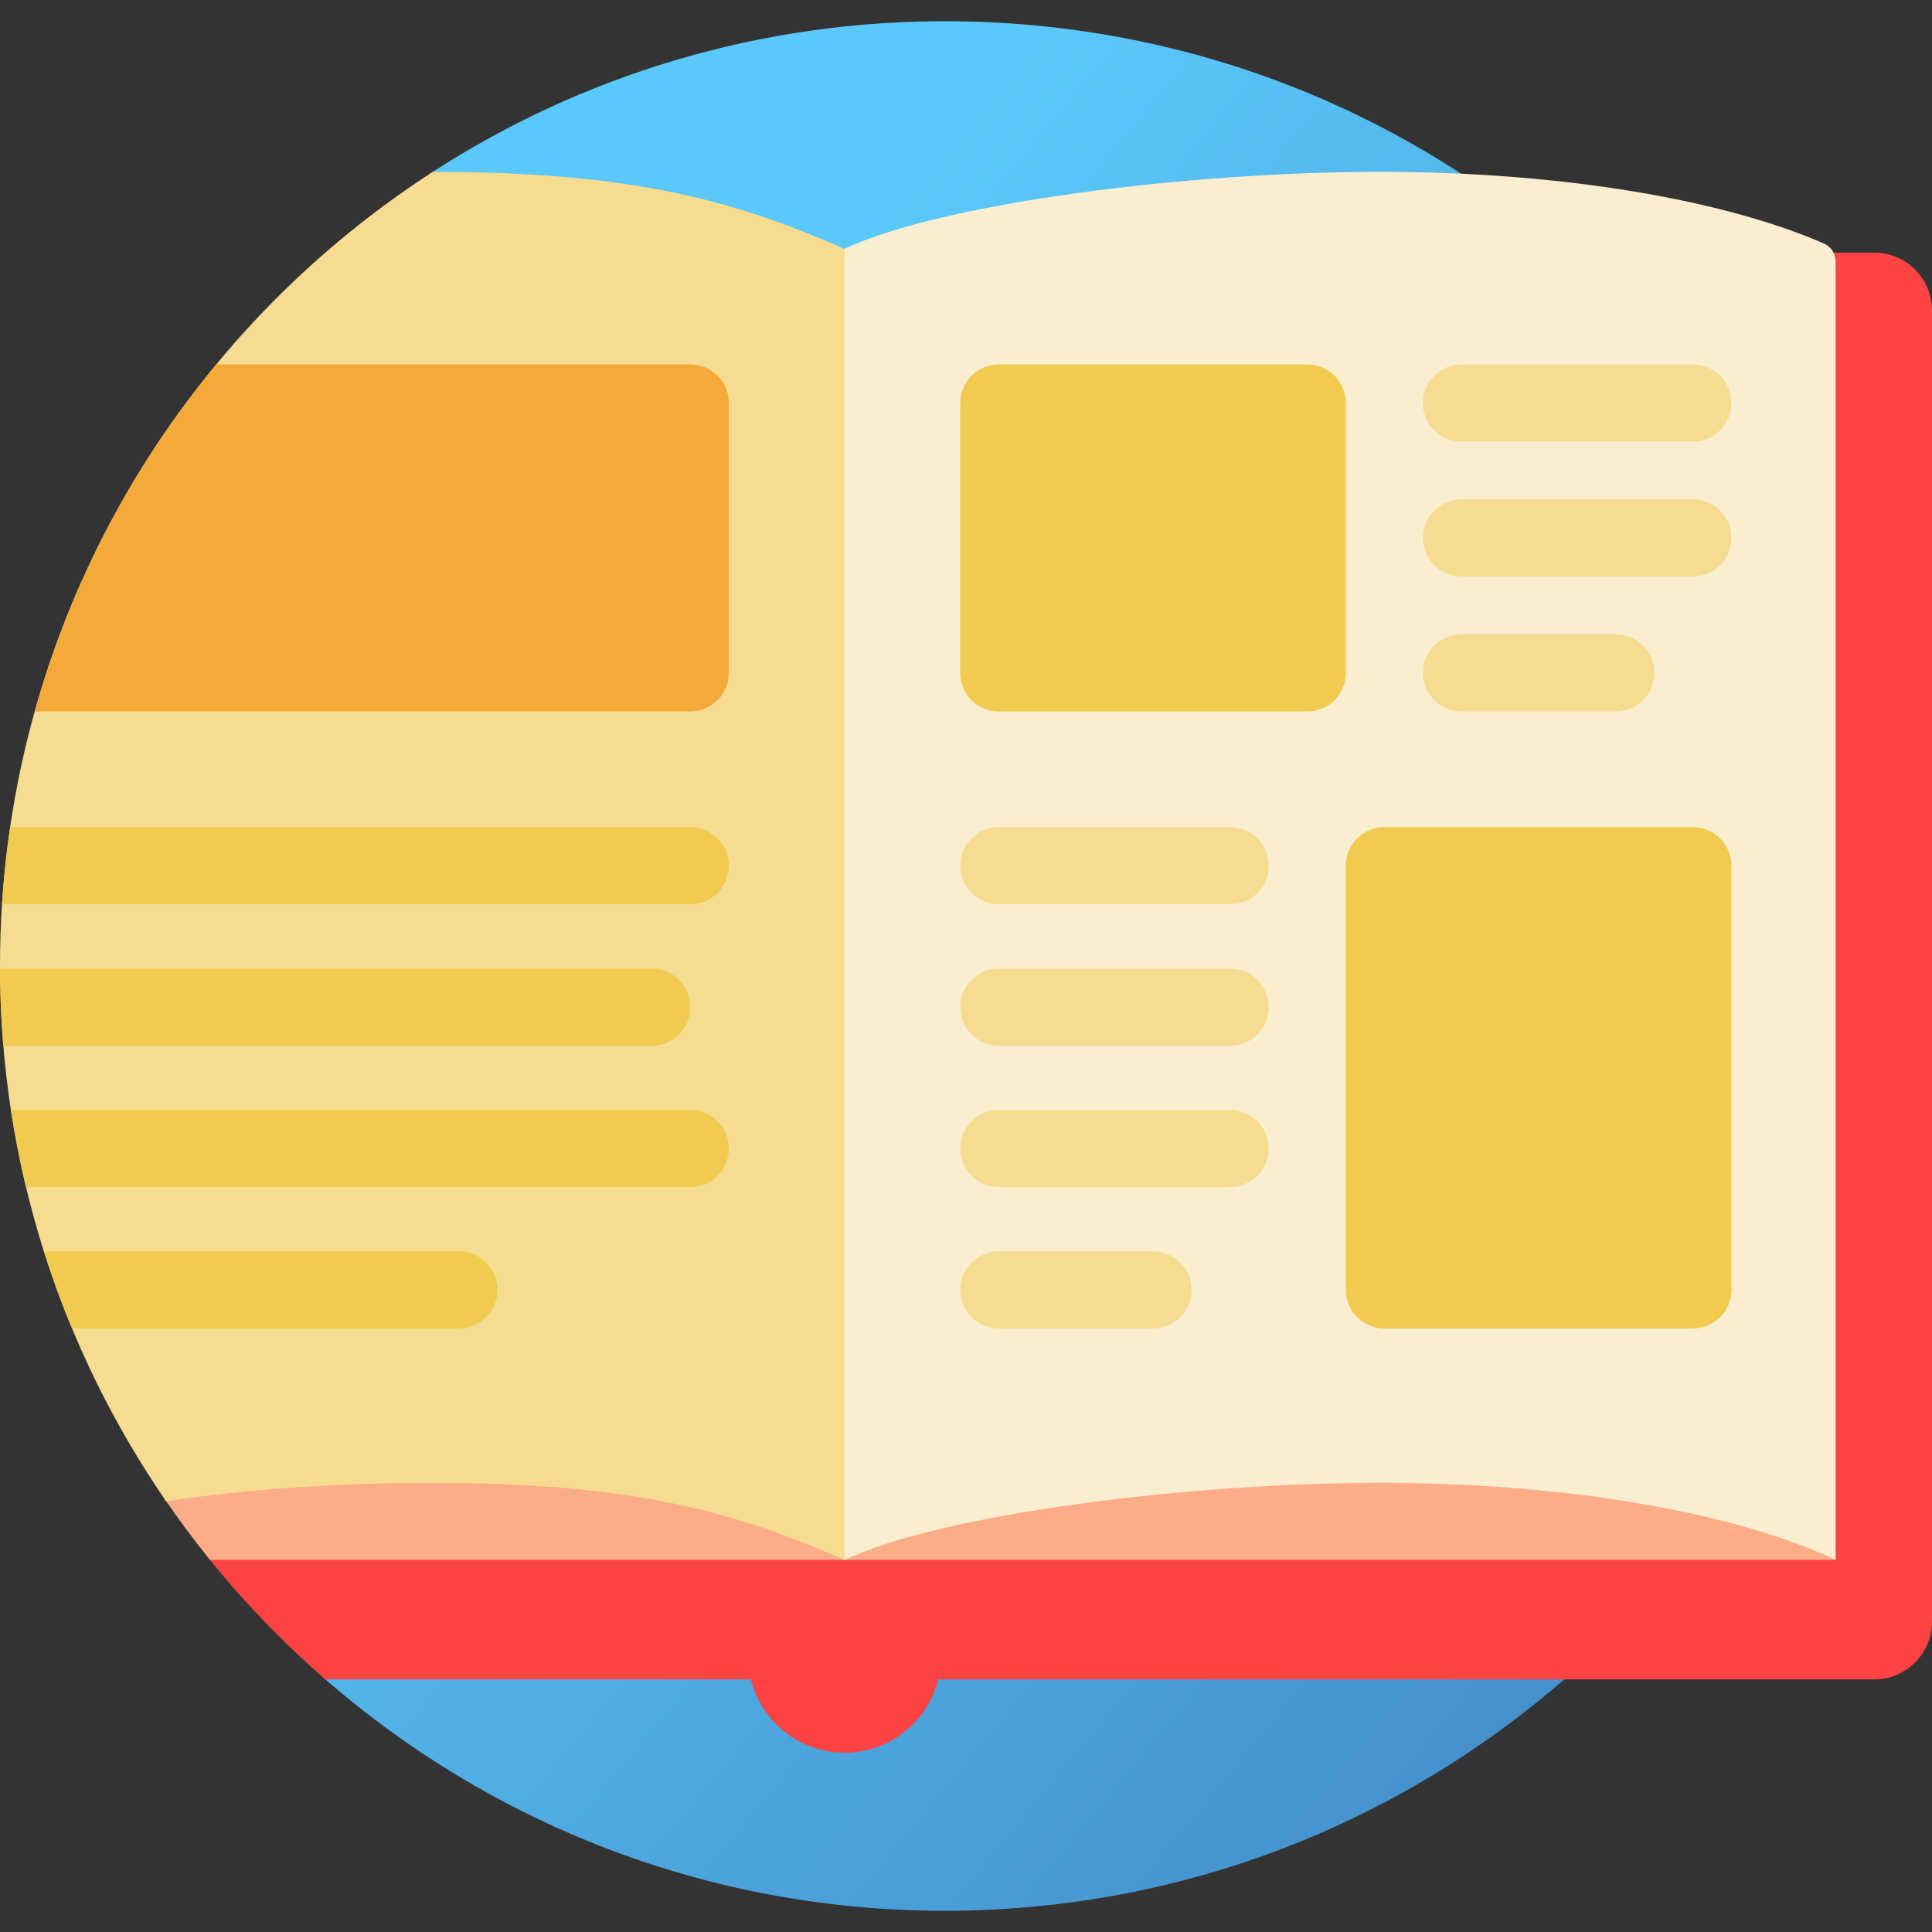 <svg width="50" height="50" viewBox="0 0 50 50" fill="none" xmlns="http://www.w3.org/2000/svg">
<rect x="0" y="0" width="50" height="50" fill="#333333" stroke="none"/>
<g clip-path="url(#clip0_12_94)">
<path d="M48.902 25.052C48.874 38.532 37.938 49.451 24.451 49.451C18.294 49.451 12.669 47.176 8.371 43.42C8.181 43.254 8.196 42.954 8.402 42.81C14.726 38.39 18.862 31.055 18.862 22.755C18.862 15.707 15.881 9.356 11.11 4.894C10.986 4.778 11.001 4.577 11.143 4.484C15.033 1.956 19.686 0.504 24.682 0.55C38.16 0.674 48.931 11.574 48.902 25.052Z" fill="url(#paint0_linear_12_94)"/>
<path d="M50 8.034V41.966C50 42.793 49.33 43.463 48.503 43.463H24.279C24.011 44.552 23.028 45.359 21.856 45.359C20.685 45.359 19.702 44.552 19.434 43.463H8.42C7.307 42.495 6.281 41.428 5.358 40.276C4.933 39.746 5.309 38.959 5.989 38.959H44.178C45.005 38.959 45.675 38.289 45.675 37.462V6.537H48.503C49.33 6.537 50 7.207 50 8.034Z" fill="#FD4343"/>
<path d="M47.505 40.369H5.433C5.027 39.867 4.64 39.348 4.274 38.814C2.22 35.821 4.341 31.753 7.97 31.753H38.889C43.647 31.753 47.505 35.611 47.505 40.369Z" fill="#FDAC89"/>
<path d="M22.854 7.07V39.98C22.478 40.104 22.142 40.234 21.856 40.369C19.098 39.167 16.502 38.376 11.178 38.376C8.704 38.376 6.368 38.547 4.298 38.85C1.587 34.913 0 30.142 0 25C0 16.379 4.461 8.801 11.201 4.447C16.516 4.449 19.102 5.24 21.856 6.44L21.865 6.436C22.325 6.219 22.854 6.562 22.854 7.07Z" fill="#F5DC90"/>
<path d="M18.862 10.429V17.415C18.862 17.966 18.416 18.413 17.864 18.413H0.898C0.898 18.413 0.898 18.413 0.898 18.413C1.829 15.077 3.449 12.028 5.596 9.431H17.864C18.416 9.431 18.862 9.878 18.862 10.429Z" fill="#F4AA39"/>
<path d="M17.864 23.403H0.051C0.095 22.73 0.165 22.064 0.262 21.407H17.864C18.416 21.407 18.862 21.854 18.862 22.405C18.862 22.956 18.416 23.403 17.864 23.403ZM17.864 26.065C17.864 25.513 17.418 25.067 16.866 25.067H0C0.002 25.739 0.031 26.404 0.086 27.063H16.866C17.418 27.063 17.864 26.616 17.864 26.065ZM17.864 28.726H0.282C0.385 29.401 0.516 30.066 0.673 30.722H17.864C18.416 30.722 18.862 30.275 18.862 29.724C18.862 29.173 18.416 28.726 17.864 28.726ZM11.876 32.385H1.135C1.35 33.064 1.593 33.73 1.864 34.381H11.876C12.428 34.381 12.874 33.934 12.874 33.383C12.874 32.832 12.428 32.385 11.876 32.385Z" fill="#F1CA50"/>
<path d="M35.728 4.447C40.45 4.447 44.632 5.179 47.207 6.304C47.389 6.384 47.505 6.564 47.505 6.762V40.369C44.962 39.167 40.637 38.376 35.728 38.376C30.82 38.376 24.399 39.167 21.856 40.369V6.44C24.399 5.238 30.82 4.447 35.728 4.447Z" fill="#F9EECF"/>
<path d="M36.826 10.429C36.826 9.878 37.273 9.431 37.824 9.431H43.812C44.364 9.431 44.81 9.878 44.81 10.429C44.81 10.98 44.364 11.427 43.812 11.427H37.824C37.273 11.427 36.826 10.98 36.826 10.429ZM43.812 12.924H37.824C37.273 12.924 36.826 13.371 36.826 13.922C36.826 14.473 37.273 14.92 37.824 14.92H43.812C44.364 14.92 44.81 14.473 44.81 13.922C44.81 13.371 44.364 12.924 43.812 12.924ZM41.816 16.417H37.824C37.273 16.417 36.826 16.864 36.826 17.415C36.826 17.966 37.273 18.413 37.824 18.413H41.816C42.368 18.413 42.814 17.966 42.814 17.415C42.814 16.864 42.368 16.417 41.816 16.417ZM31.836 25.067H25.848C25.297 25.067 24.85 25.513 24.85 26.065C24.85 26.616 25.297 27.063 25.848 27.063H31.836C32.388 27.063 32.834 26.616 32.834 26.065C32.834 25.513 32.388 25.067 31.836 25.067ZM31.836 21.407H25.848C25.297 21.407 24.85 21.854 24.85 22.405C24.85 22.956 25.297 23.403 25.848 23.403H31.836C32.388 23.403 32.834 22.956 32.834 22.405C32.834 21.854 32.388 21.407 31.836 21.407ZM31.836 28.726H25.848C25.297 28.726 24.85 29.173 24.85 29.724C24.85 30.275 25.297 30.722 25.848 30.722H31.836C32.388 30.722 32.834 30.275 32.834 29.724C32.834 29.173 32.388 28.726 31.836 28.726ZM29.84 32.385H25.848C25.297 32.385 24.85 32.832 24.85 33.383C24.85 33.934 25.297 34.381 25.848 34.381H29.84C30.392 34.381 30.838 33.934 30.838 33.383C30.838 32.832 30.392 32.385 29.84 32.385Z" fill="#F5DC90"/>
<path d="M34.83 17.415C34.83 17.966 34.383 18.413 33.832 18.413H25.848C25.297 18.413 24.85 17.966 24.85 17.415V10.429C24.85 9.878 25.297 9.431 25.848 9.431H33.832C34.383 9.431 34.83 9.878 34.83 10.429V17.415ZM43.812 21.407H35.828C35.277 21.407 34.83 21.854 34.83 22.405V33.383C34.83 33.934 35.277 34.381 35.828 34.381H43.812C44.364 34.381 44.81 33.934 44.81 33.383V22.405C44.81 21.854 44.364 21.407 43.812 21.407Z" fill="#F1CA50"/>
</g>
<defs>
<linearGradient id="paint0_linear_12_94" x1="8.238" y1="0.549" x2="56.319" y2="40.531" gradientUnits="userSpaceOnUse">
<stop offset="0.229" stop-color="#5AC8FA"/>
<stop offset="1" stop-color="#4081BF"/>
</linearGradient>
<clipPath id="clip0_12_94">
<rect width="50" height="50" fill="white"/>
</clipPath>
</defs>
</svg>
